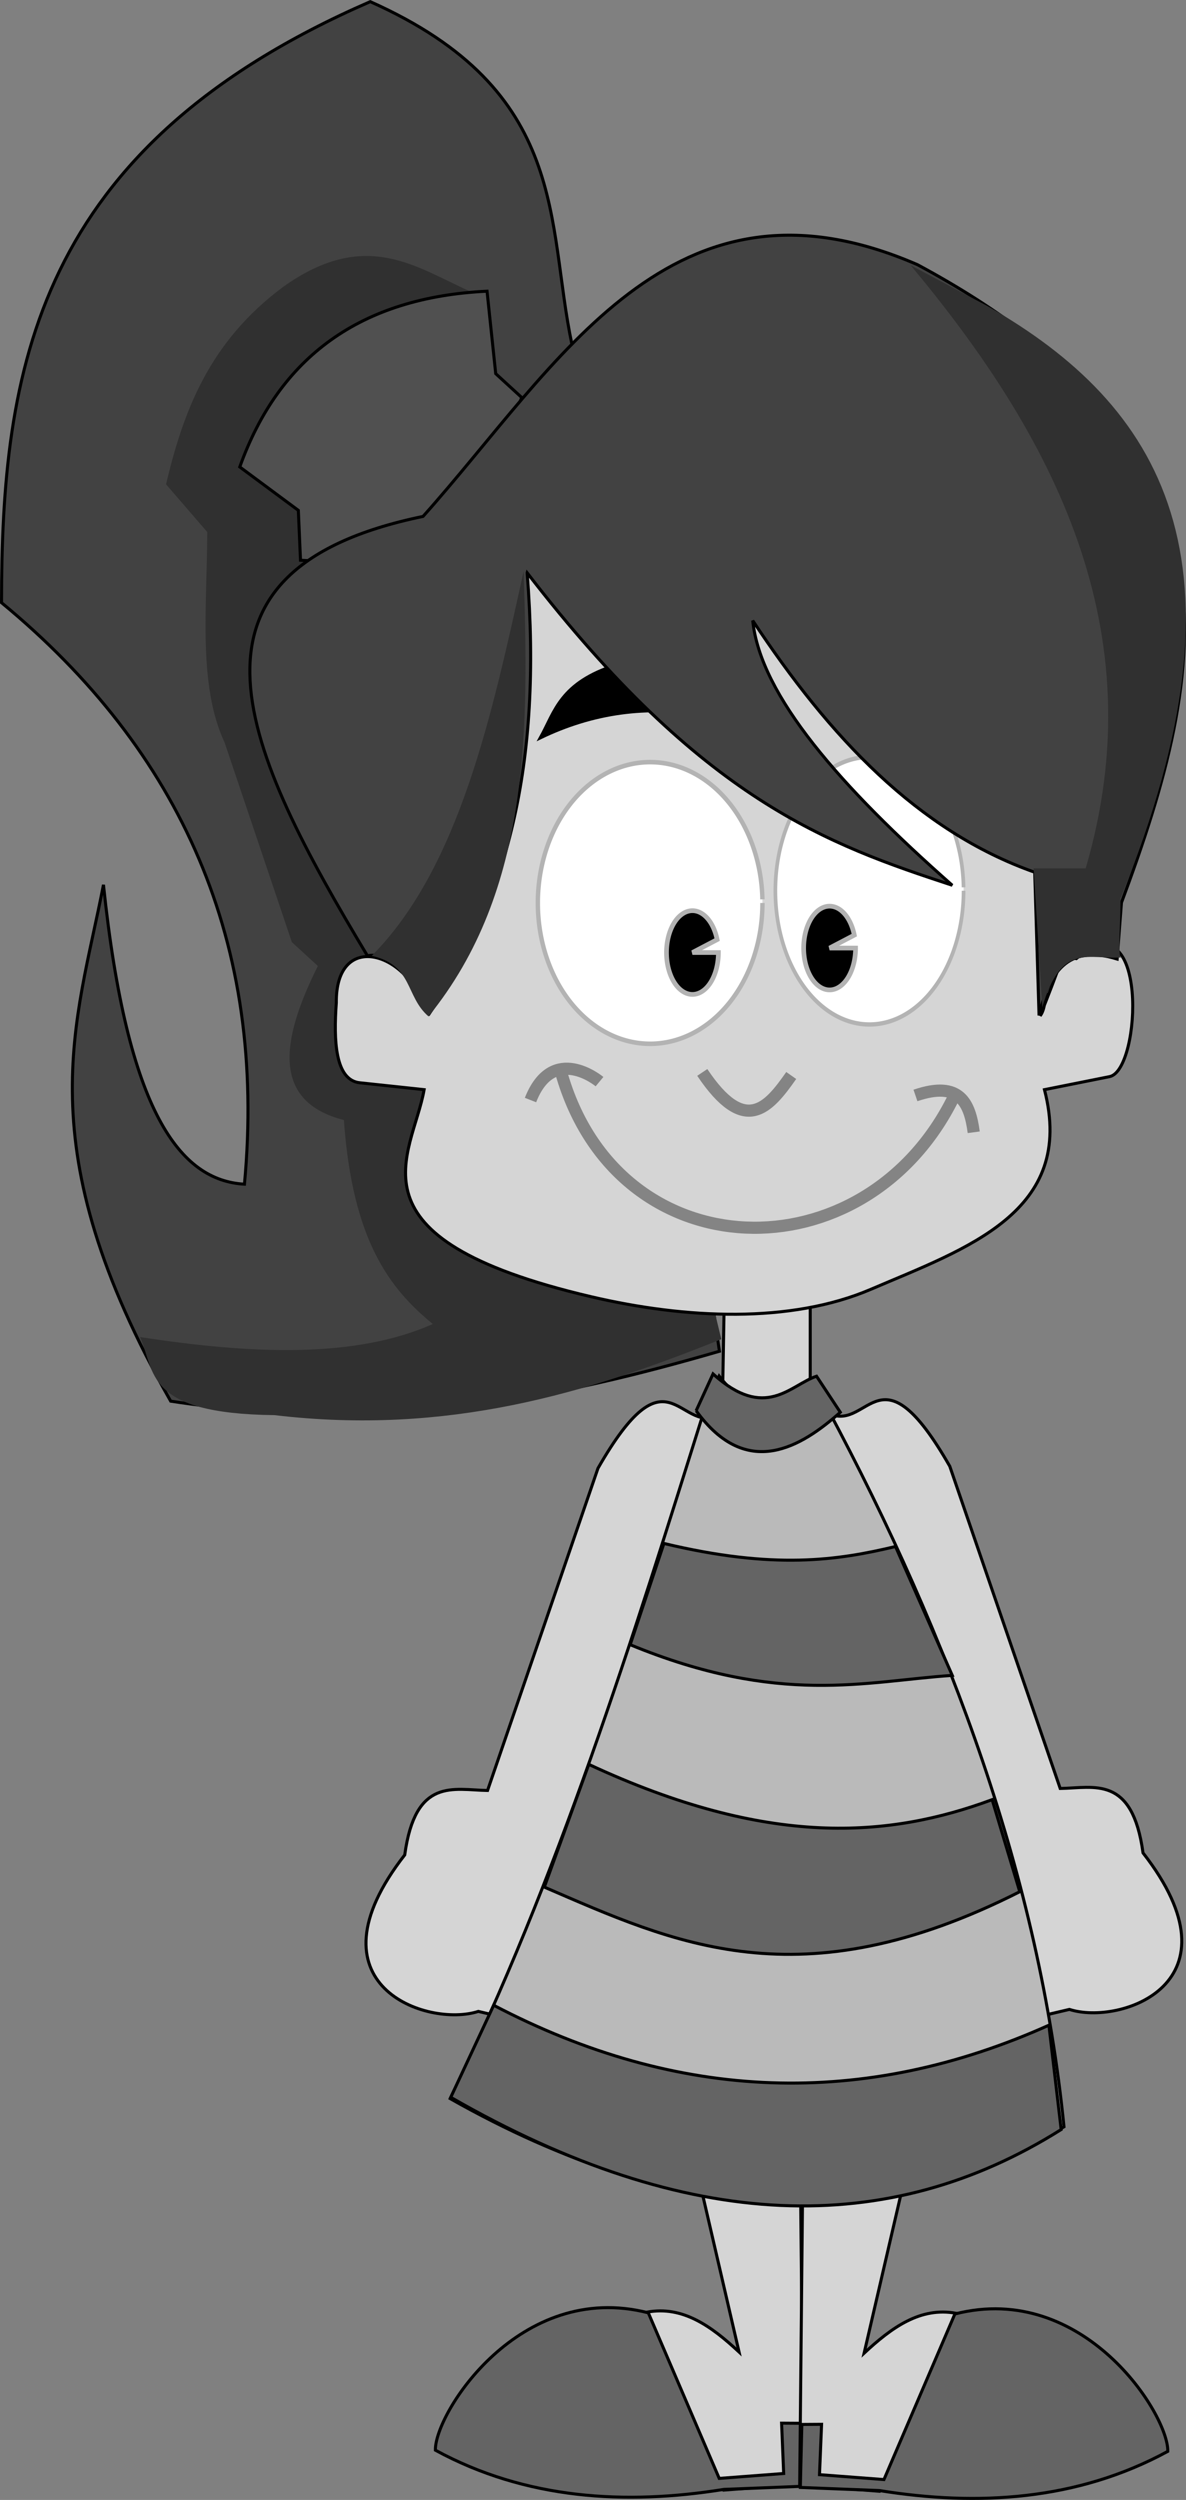 <?xml version="1.0" encoding="UTF-8" standalone="no"?>
<!-- Created with Inkscape (http://www.inkscape.org/) -->

<svg
   id="svg2"
   sodipodi:docname="logo-bw-1.svg"
   viewBox="0 0 390.568 822.979"
   version="1.1"
   inkscape:version="1.1.1 (3bf5ae0d25, 2021-09-20)"
   width="390.568"
   height="822.979"
   xmlns:inkscape="http://www.inkscape.org/namespaces/inkscape"
   xmlns:sodipodi="http://sodipodi.sourceforge.net/DTD/sodipodi-0.dtd"
   xmlns="http://www.w3.org/2000/svg"
   xmlns:svg="http://www.w3.org/2000/svg"
   xmlns:rdf="http://www.w3.org/1999/02/22-rdf-syntax-ns#"
   xmlns:cc="http://creativecommons.org/ns#"
   xmlns:dc="http://purl.org/dc/elements/1.1/">
  <rect x="0" y="0" width="390.568" height="822.979" fill="#808080" stroke="none"/>
  <defs
     id="defs39" />
  <sodipodi:namedview
     id="base"
     bordercolor="#666666"
     inkscape:pageshadow="2"
     inkscape:window-y="27"
     pagecolor="#ffffff"
     inkscape:window-height="1016"
     inkscape:window-maximized="1"
     inkscape:zoom="0.35"
     inkscape:window-x="72"
     showgrid="false"
     borderopacity="1.0"
     inkscape:current-layer="layer2"
     inkscape:cx="-511.42857"
     inkscape:cy="530"
     inkscape:window-width="1848"
     inkscape:pageopacity="0.0"
     inkscape:document-units="px"
     inkscape:pagecheckerboard="0" />
  <g
     id="layer2"
     inkscape:label="head"
     inkscape:groupmode="layer"
     transform="translate(-154.61,-92.214)">
    <path
       id="path3791-7"
       sodipodi:nodetypes="cccccccc"
       style="fill:#424242;stroke:#000000;stroke-width:1px"
       inkscape:connector-curvature="0"
       d="m 342.96,205.62 c -8.51,-40.18 -0.46,-83.46 -66.42,-112.86 -110.7,48.1 -121.36,121.63 -121.43,197.86 59.264,48.908 87.396,112.05 80,191.43 -21.155,-1.216 -38.548,-23.398 -46.429,-98.571 -8.828,45.686 -25.763,85.881 22.143,170 70.681,10.768 126.98,-0.841 180.71,-16.429 z" />
    <path
       id="path3831"
       sodipodi:nodetypes="ccccccccccccc"
       style="fill:#303030"
       inkscape:connector-curvature="0"
       d="m 309.29,188.08 c -17.953,-8.047 -34.356,-20.742 -61.429,-1.429 -24.475,18.181 -32.92,41.172 -38.571,65 l 13.571,15.714 c -0.04,24.262 -3.151,50.367 5.714,69.286 l 22.143,65.714 8.571,7.857 c -12.498,24.986 -14.954,44.688 8.571,50.714 2.802,39.781 15.188,55.602 29.286,67.143 -25.522,11.359 -59.544,9.97 -96.429,4.286 5.085,11.336 1.223,25.229 44.286,25.714 57.182,6.772 103.14,-7.304 147.14,-25 z" />
    <path
       id="path3869"
       sodipodi:nodetypes="ccccc"
       style="fill:#d5d5d5;stroke:#000000;stroke-width:1px"
       inkscape:connector-curvature="0"
       d="m 393.21,514.86 -0.71,40.36 c 9.643,7.652 19.286,4.225 28.929,0.714 v -44.286 c -9.707,0.347 -22.73,-7.265 -28.214,3.214 z" />
    <path
       id="path2997"
       sodipodi:nodetypes="sccscsscsccss"
       style="fill:#d5d5d5;stroke:#000000;stroke-width:1px"
       inkscape:connector-curvature="0"
       d="m 305.71,282.36 c -32.718,40.287 -30.214,92.874 -11.429,141.43 -6.235,-18.689 -29.178,-24.93 -28.918,-1.429 -0.886,12.233 -0.446,25.431 7.735,26.306 l 21.183,2.265 c -3.784,21.66 -27.762,48.77 54.949,68.153 31.229,7.319 65.685,8.913 92.194,-2.439 31.467,-13.475 67.558,-25.395 57.143,-65.714 l 21.44,-4.29 c 10.577,-2.115 12.85,-59.582 -10.949,-38.857 -13.438,-2.733 -7.835,13.63 -11.908,18.857 19.836,-49.662 39.093,-111.09 1.429,-152.86 -47.545,-52.73 -129.37,-69.604 -192.86,8.571 z" />
    <g
       id="g3942-8-8"
       transform="matrix(0.772,0,0,0.772,118.9,93.684)">
      <path
         id="path3850-2-2"
         sodipodi:rx="51.07143"
         sodipodi:ry="61.785713"
         style="fill:#ffffff;stroke:#b3b3b3;stroke-width:2"
         sodipodi:type="arc"
         d="m 426.429,386.291 a 51.071,61.786 0 0 1 -50.745,61.784 51.071,61.786 0 0 1 -51.393,-60.995 51.071,61.786 0 0 1 50.089,-62.563 51.071,61.786 0 0 1 52.033,60.197"
         sodipodi:open="true"
         transform="matrix(0.938,0,0,0.972,-28.494,7.667)"
         sodipodi:cy="386.29074"
         sodipodi:cx="375.35715"
         sodipodi:end="6.2576455"
         sodipodi:start="0"
         sodipodi:arc-type="arc" />
      <path
         id="path3850-1-4-4"
         sodipodi:rx="51.07143"
         sodipodi:ry="61.785713"
         style="fill:#ffffff;stroke:#b3b3b3;stroke-width:2"
         sodipodi:type="arc"
         d="m 426.429,386.291 a 51.071,61.786 0 0 1 -50.745,61.784 51.071,61.786 0 0 1 -51.393,-60.995 51.071,61.786 0 0 1 50.089,-62.563 51.071,61.786 0 0 1 52.033,60.197"
         sodipodi:open="true"
         transform="matrix(0.786,0,0,0.923,122.12,21.385)"
         sodipodi:cy="386.29074"
         sodipodi:cx="375.35715"
         sodipodi:end="6.2576455"
         sodipodi:start="0"
         sodipodi:arc-type="arc" />
    </g>
    <path
       id="path3871-5-5"
       sodipodi:rx="11.071428"
       sodipodi:ry="17.857143"
       style="fill:#000000;stroke:#b3b3b3;stroke-width:2"
       sodipodi:type="arc"
       sodipodi:start="0"
       transform="matrix(0.772,0,0,0.772,128.16,86.348)"
       sodipodi:cy="413.79074"
       sodipodi:cx="329.64285"
       sodipodi:end="5.9692294"
       d="m 340.714,413.791 a 11.071,17.857 0 0 1 -10.203,17.802 11.071,17.857 0 0 1 -11.803,-15.01 11.071,17.857 0 0 1 8.352,-20.156 11.071,17.857 0 0 1 13.113,11.85 l -10.53,5.515 z"
       sodipodi:arc-type="slice" />
    <path
       id="path3871-7-1-1"
       sodipodi:rx="11.071428"
       sodipodi:ry="17.857143"
       style="fill:#000000;stroke:#b3b3b3;stroke-width:2"
       sodipodi:type="arc"
       sodipodi:start="0"
       transform="matrix(0.772,0,0,0.772,173.33,84.866)"
       sodipodi:cy="413.79074"
       sodipodi:cx="329.64285"
       sodipodi:end="5.9692294"
       d="m 340.714,413.791 a 11.071,17.857 0 0 1 -10.203,17.802 11.071,17.857 0 0 1 -11.803,-15.01 11.071,17.857 0 0 1 8.352,-20.156 11.071,17.857 0 0 1 13.113,11.85 l -10.53,5.515 z"
       sodipodi:arc-type="slice" />
    <path
       id="path3771-1"
       sodipodi:nodetypes="cccc"
       style="fill:#000000;stroke:#000000;stroke-width:1px"
       inkscape:connector-curvature="0"
       d="m 332.53,335.12 c 17.132,-8.294 35.243,-10.936 54.43,-7.361 -7.905,-8.671 -15.804,-17.353 -29.256,-16.712 -18.709,5.916 -20.302,15.33 -25.174,24.073 z" />
    <path
       id="path3829"
       sodipodi:nodetypes="ccccccc"
       style="fill:#505050;stroke:#000000;stroke-width:1px"
       inkscape:connector-curvature="0"
       d="m 315,188.08 c -41.558,1.988 -68.441,21.585 -81.429,57.857 l 19.286,14.286 0.714,16.429 c 47.305,2.739 61.056,-24.544 72.857,-53.571 l -8.571,-7.857 z" />
    <path
       id="path3768-4"
       sodipodi:nodetypes="cccccccccccc"
       style="fill:#424242;stroke:#000000;stroke-width:1px"
       inkscape:connector-curvature="0"
       d="m 328.21,280.79 c 57.751,74.927 99.007,89.374 140,102.86 -36.662,-32.327 -63.204,-62.405 -65.714,-87.143 25.235,38.237 54.343,69.281 92.857,82.857 l 1.429,47.143 c 3.259,-13.78 9.232,-23.682 25.714,-18.571 l 1.429,-18.571 c 28.725,-77.087 43.888,-150.36 -67.143,-210 -81.018,-35.203 -118.13,32.768 -162.86,82.857 -87.34,18.02 -58.413,77.873 -18.319,144.62 10.474,-1.662 15.613,9.365 20.462,18.954 25.349,-36.867 37.224,-81.506 32.143,-145 z" />
    <path
       id="path3833"
       sodipodi:nodetypes="cccccccc"
       style="fill:#303030"
       inkscape:connector-curvature="0"
       d="m 454.49,179.54 c 46.757,56.013 80.724,119.87 57.648,198.54 h -17.143 l 2.857,45.714 c 6.369,-21.699 15.423,-15.471 26.429,-16.429 -1.976,2.264 -0.476,-12.857 -0.714,-19.286 45.668,-111.82 12.92,-162.64 -43.571,-195 z" />
    <path
       id="path3835"
       sodipodi:nodetypes="cccc"
       style="fill:#303030"
       inkscape:connector-curvature="0"
       d="m 327.04,280.35 c -10.307,46.577 -21.019,97.288 -50.003,126.52 13.644,3.078 11.01,13.362 18.688,19.951 33.879,-41.693 32.95,-95.572 31.315,-146.47 z" />
    <path
       id="path3837"
       sodipodi:nodetypes="cc"
       style="fill:none;stroke:#848484;stroke-width:4"
       inkscape:connector-curvature="0"
       d="m 339.41,445.26 c 18.651,65.881 100.08,67.599 129.3,8.081" />
    <path
       id="path3847"
       sodipodi:nodetypes="cc"
       style="fill:none;stroke:#848484;stroke-width:4"
       inkscape:connector-curvature="0"
       d="m 329.31,454.35 c 7.394,-18.839 22.657,-6.12 22.728,-6.061" />
    <path
       id="path3849"
       sodipodi:nodetypes="cc"
       style="fill:none;stroke:#848484;stroke-width:4"
       inkscape:connector-curvature="0"
       d="m 456.08,452.84 c 14.598,-4.979 17.909,2.457 19.193,12.122" />
    <path
       id="path3857"
       sodipodi:nodetypes="cc"
       style="fill:none;stroke:#848484;stroke-width:4"
       inkscape:connector-curvature="0"
       d="m 385.88,445.26 c 14.073,21.016 21.82,11.667 29.294,1.01" />
    <path
       id="path3871-0"
       sodipodi:nodetypes="ccccccc"
       style="fill:#d5d5d5;stroke:#000000;stroke-width:1px"
       inkscape:connector-curvature="0"
       d="m 427.99,557.74 c 13.012,5.303 16.449,-22.904 39.396,17.173 l 36.366,106.07 c 11.268,-0.185 23.757,-4.437 27.274,21.213 33.44,42.922 -7.523,56.943 -24.244,51.518 l -34.345,8.081 z" />
    <path
       id="path3871"
       sodipodi:nodetypes="ccccccc"
       style="fill:#d5d5d5;stroke:#000000;stroke-width:1px"
       inkscape:connector-curvature="0"
       d="m 390.93,558.4 c -13.012,5.303 -16.449,-22.904 -39.396,17.173 l -36.366,106.07 c -11.268,-0.185 -23.757,-4.437 -27.274,21.213 -33.44,42.922 7.523,56.943 24.244,51.518 l 34.345,8.081 z" />
    <path
       id="path3859"
       sodipodi:nodetypes="ccccccc"
       style="fill:#bababa;stroke:#000000;stroke-width:1px"
       inkscape:connector-curvature="0"
       d="m 391.43,545.22 c 10.787,13.857 20.551,10.316 30,1.429 l 5.714,9.286 c 40.513,75.876 69.704,154.84 77.857,236.43 -60.038,35.491 -126.87,33.298 -202.14,-9.286 35.581,-72.448 59.842,-150.56 84.286,-228.57 z" />
    <path
       id="path3861"
       sodipodi:nodetypes="ccccc"
       style="fill:#646464;stroke:#000000;stroke-width:1px"
       inkscape:connector-curvature="0"
       d="m 383.86,556.63 5.556,-12.122 c 17.253,15.662 25.479,3.61 34.093,0.758 l 7.829,11.869 c -12.72,11.312 -30.786,22.594 -47.477,-0.505 z" />
    <path
       id="path3863"
       sodipodi:nodetypes="ccccc"
       style="fill:#646464;stroke:#000000;stroke-width:1px"
       inkscape:connector-curvature="0"
       d="m 373.25,600.32 c 36.307,8.71 57.21,5.57 76.267,1.01 l 18.688,42.426 c -28.517,1.899 -56.794,10.179 -106.07,-10.102 z" />
    <path
       id="path3865"
       sodipodi:nodetypes="ccccc"
       style="fill:#646464;stroke:#000000;stroke-width:1px"
       inkscape:connector-curvature="0"
       d="m 348.5,673.05 c 59.299,27.589 98.945,24.147 132.84,11.617 l 9.091,30.305 c -72.59,36.74 -114.13,16.77 -156.57,-1.52 z" />
    <g
       id="g3923">
      <g
         id="g3895">
        <path
           id="path3891"
           sodipodi:nodetypes="ccccccc"
           style="fill:#d5d5d5;stroke:#000000;stroke-width:1px"
           inkscape:connector-curvature="0"
           d="m 418.2,807.91 1.01,102.03 -26.264,2.02 -25.254,-58.589 c 11.743,-2.189 21.224,4.672 30.305,13.132 l -16.162,-69.701 z" />
        <path
           id="path3893"
           sodipodi:nodetypes="ccccccccc"
           style="fill:#646464;stroke:#000000;stroke-width:1px"
           inkscape:connector-curvature="0"
           d="m 368.11,853.6 c -42.39,-10.862 -70.385,33.086 -70.119,45.222 29.754,16.188 62.583,18.134 95.016,12.897 l 25.994,-1.019 -0.5,-20.736 -6.498,-0.047 0.685,16.578 -21.227,1.611 z" />
      </g>
      <g
         id="g3895-9"
         transform="matrix(-1,0,0,1,837.17,0.384)">
        <path
           id="path3891-4"
           sodipodi:nodetypes="ccccccc"
           style="fill:#d5d5d5;stroke:#000000;stroke-width:1px"
           inkscape:connector-curvature="0"
           d="m 418.2,807.91 1.01,102.03 -26.264,2.02 -25.254,-58.589 c 11.743,-2.189 21.224,4.672 30.305,13.132 l -16.162,-69.701 z" />
        <path
           id="path3893-8"
           sodipodi:nodetypes="ccccccccc"
           style="fill:#646464;stroke:#000000;stroke-width:1px"
           inkscape:connector-curvature="0"
           d="m 368.11,853.6 c -42.39,-10.862 -70.385,33.086 -70.119,45.222 29.754,16.188 62.583,18.134 95.016,12.897 l 25.994,-1.019 -0.5,-20.736 -6.498,-0.047 0.685,16.578 -21.227,1.611 z" />
      </g>
    </g>
    <path
       id="path3867"
       sodipodi:nodetypes="ccccc"
       style="fill:#646464;stroke:#000000;stroke-width:1px"
       inkscape:connector-curvature="0"
       d="m 317.19,752.35 c 60.946,31.912 121.89,33.916 182.84,6.566 l 4.041,34.345 c -56.8,35.752 -122.68,34.408 -201.02,-10.607 z" />
  </g>
</svg>
